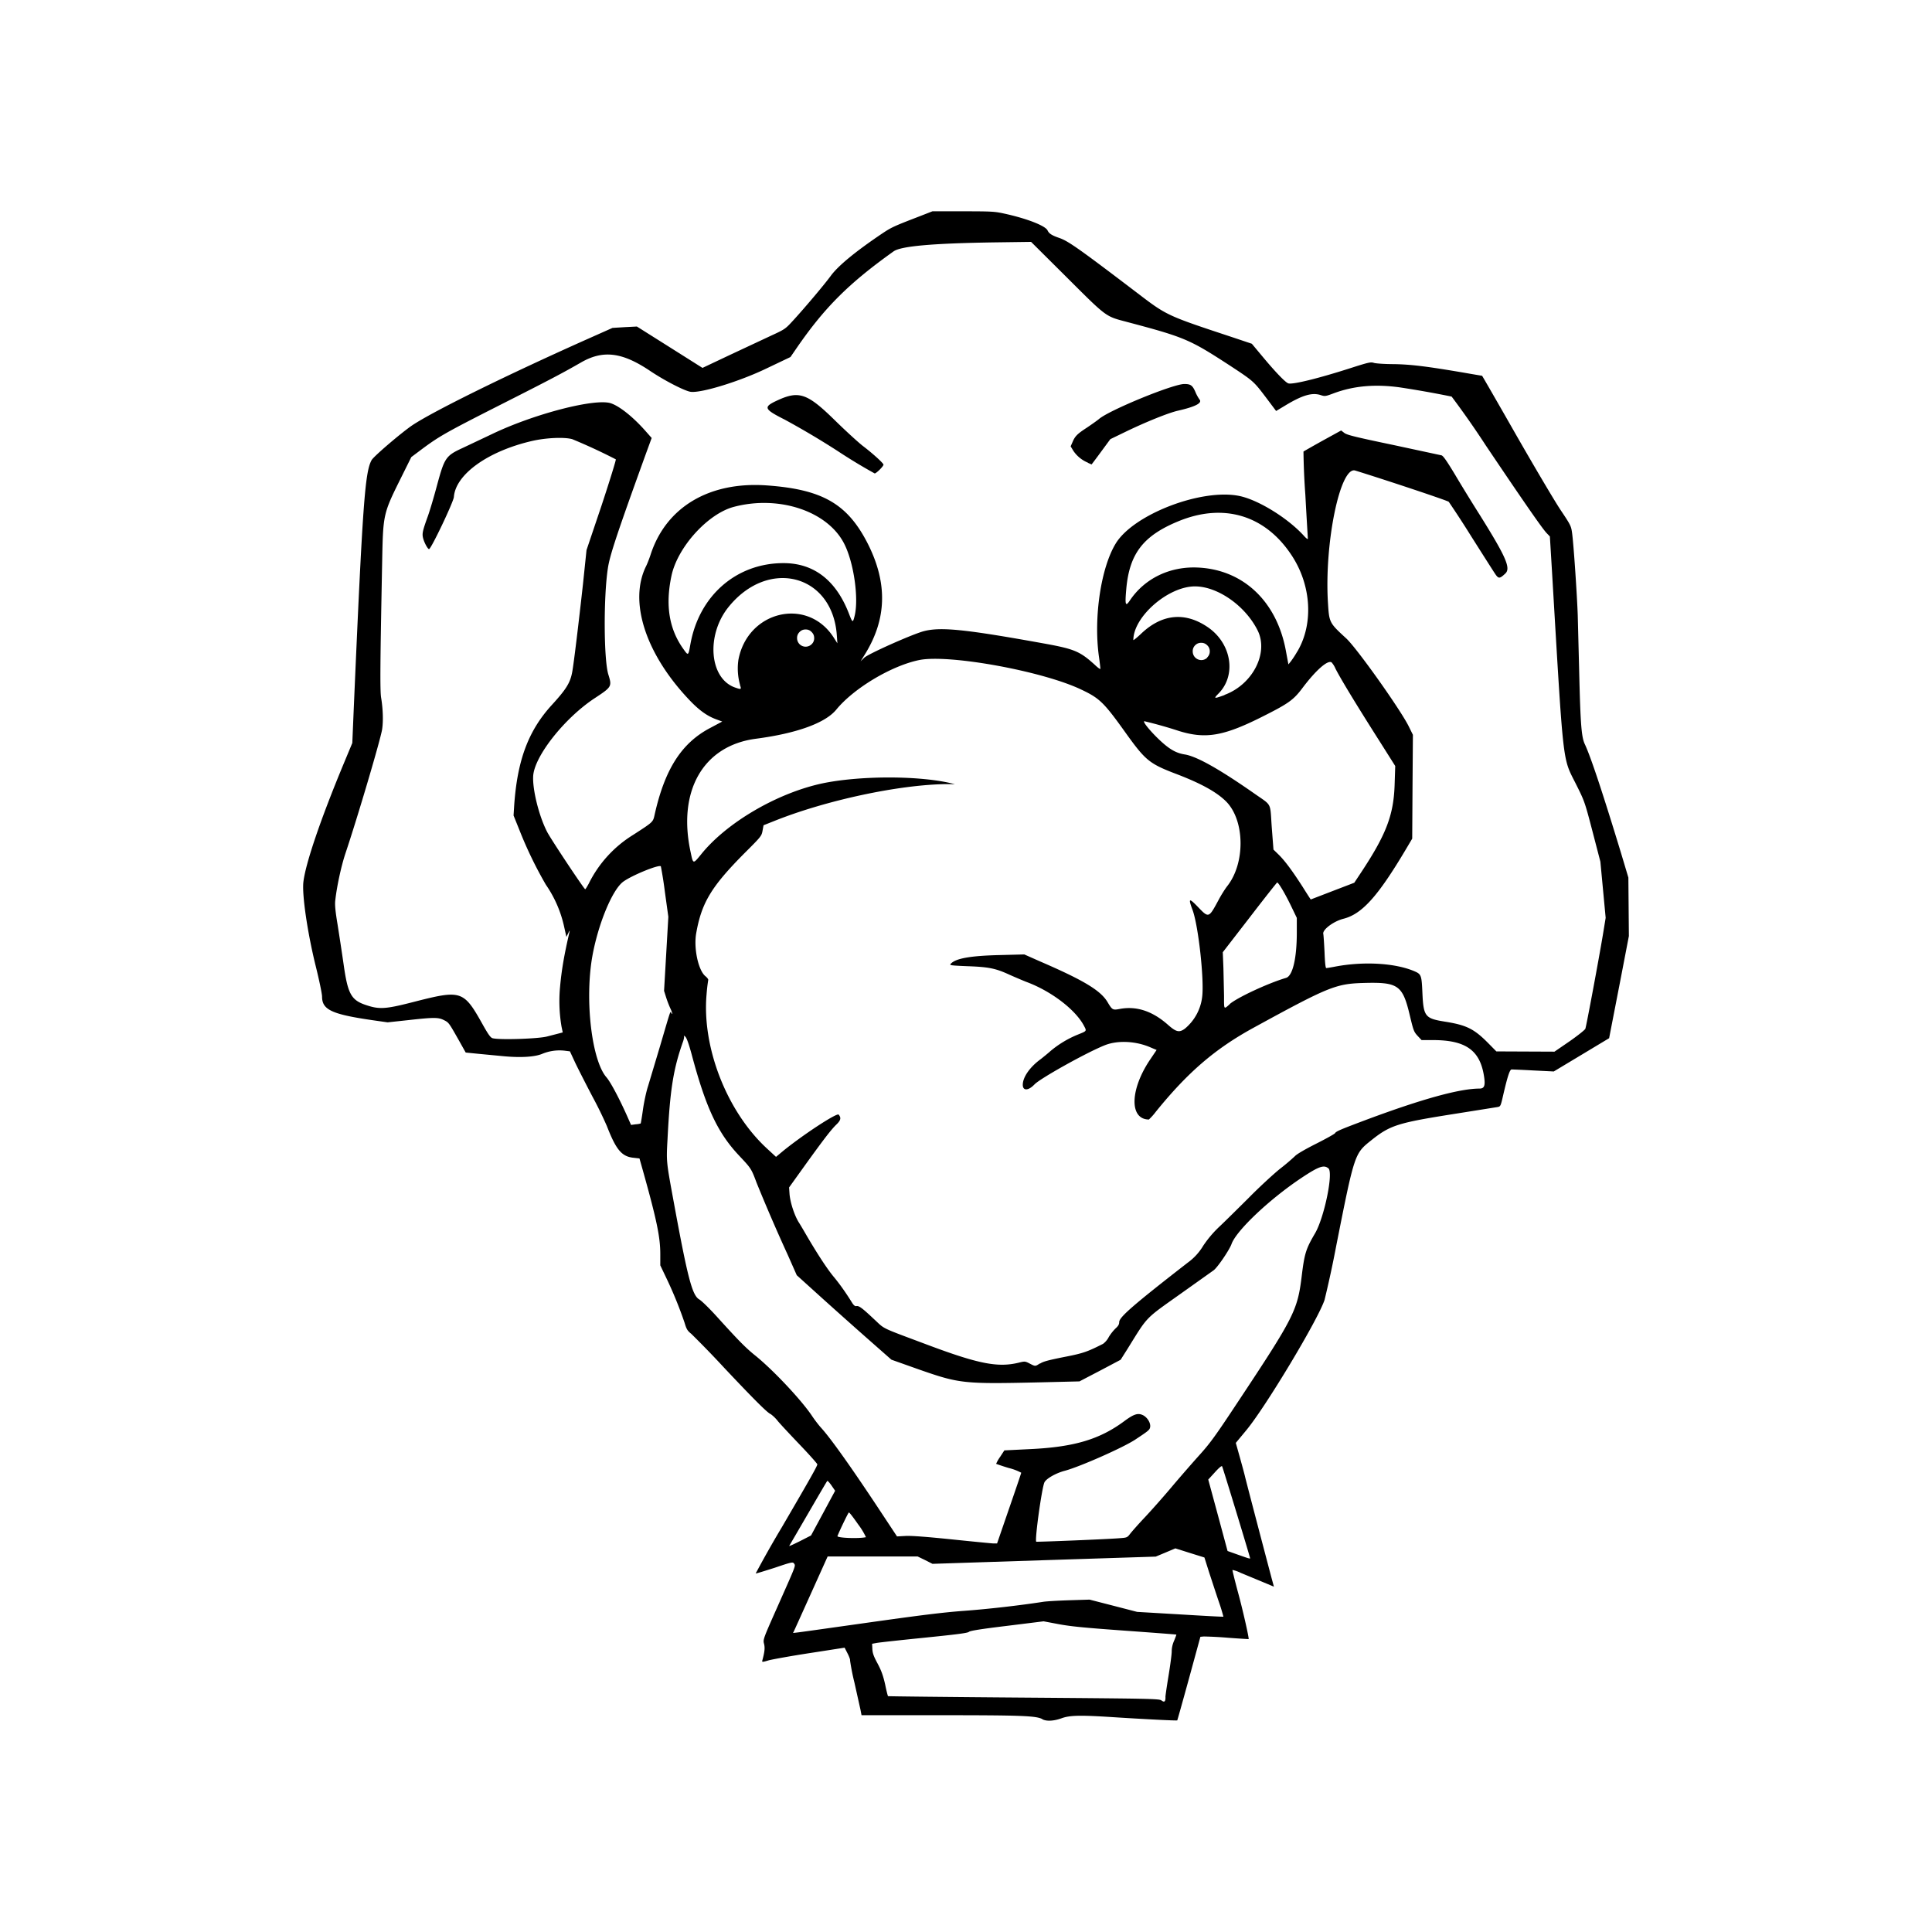 <svg xmlns="http://www.w3.org/2000/svg" width="100%" height="100%" viewBox="0 0 30.72 30.72"><path d="M16.574 27.335c-0.098-0.053-0.329-0.062-1.615-0.062h-1.26l-0.017-0.088-0.096-0.431a3.622 3.622 0 0 1-0.07-0.354c0.005-0.007-0.012-0.056-0.038-0.107l-0.048-0.094-0.547 0.085c-0.301 0.046-0.598 0.1-0.659 0.116-0.1 0.03-0.11 0.03-0.103 0.004 0.038-0.14 0.044-0.201 0.028-0.266-0.018-0.07-0.017-0.072 0.238-0.645 0.276-0.622 0.266-0.594 0.237-0.634-0.018-0.025-0.042-0.02-0.307 0.07-0.159 0.05-0.294 0.093-0.301 0.09a16.82 16.82 0 0 1 0.414-0.732c0.451-0.773 0.566-0.976 0.566-1.003 0-0.01-0.12-0.146-0.271-0.304-0.15-0.157-0.311-0.329-0.357-0.384a0.584 0.584 0 0 0-0.112-0.11c-0.05-0.017-0.264-0.231-0.738-0.734a16.196 16.196 0 0 0-0.525-0.542c-0.062-0.05-0.077-0.074-0.107-0.175a6.511 6.511 0 0 0-0.291-0.714l-0.096-0.201v-0.178c0-0.271-0.056-0.542-0.277-1.331l-0.054-0.191-0.087-0.01c-0.193-0.017-0.283-0.123-0.431-0.504a6.231 6.231 0 0 0-0.231-0.472c-0.1-0.191-0.221-0.428-0.271-0.532l-0.086-0.185-0.08-0.01a0.72 0.72 0 0 0-0.361 0.05c-0.12 0.05-0.345 0.063-0.618 0.037l-0.399-0.038-0.199-0.02-0.107-0.191c-0.161-0.284-0.161-0.285-0.238-0.324-0.09-0.046-0.161-0.046-0.572 0l-0.325 0.035-0.245-0.035c-0.645-0.094-0.797-0.166-0.797-0.375 0-0.042-0.045-0.261-0.102-0.489-0.13-0.528-0.218-1.126-0.195-1.332 0.034-0.294 0.273-0.996 0.636-1.87l0.142-0.341 0.023-0.547c0.142-3.274 0.178-3.76 0.284-3.951 0.035-0.062 0.468-0.431 0.644-0.552 0.335-0.224 1.503-0.8 2.802-1.379l0.384-0.171 0.195-0.012 0.193-0.01 0.522 0.329 0.521 0.329 0.423-0.2 0.658-0.308c0.235-0.108 0.236-0.11 0.367-0.253 0.184-0.201 0.492-0.566 0.592-0.703 0.118-0.161 0.395-0.388 0.816-0.672 0.147-0.098 0.185-0.116 0.569-0.264l0.231-0.09h0.49c0.451 0 0.502 0.003 0.655 0.037 0.358 0.078 0.652 0.193 0.686 0.267 0.022 0.05 0.07 0.08 0.187 0.12 0.14 0.048 0.311 0.168 1.224 0.863 0.489 0.373 0.472 0.366 1.539 0.719l0.298 0.1 0.176 0.211c0.201 0.241 0.358 0.404 0.404 0.419 0.07 0.022 0.485-0.08 1.009-0.249 0.266-0.085 0.303-0.093 0.351-0.077 0.03 0.01 0.175 0.02 0.321 0.02 0.271 0.005 0.514 0.034 1.117 0.137 0.153 0.027 0.281 0.048 0.283 0.048 0.002 0 0.244 0.419 0.537 0.933 0.293 0.512 0.61 1.048 0.705 1.192 0.167 0.249 0.174 0.264 0.189 0.375 0.026 0.191 0.08 1.008 0.09 1.309l0.023 0.896c0.02 0.843 0.036 1.04 0.09 1.154 0.093 0.199 0.276 0.747 0.572 1.719l0.12 0.401 0.004 0.465 0.004 0.465-0.14 0.728-0.158 0.813-0.016 0.083-0.439 0.264-0.441 0.265-0.321-0.016c-0.179-0.01-0.335-0.016-0.349-0.016-0.03 0-0.066 0.113-0.135 0.411-0.04 0.176-0.042 0.178-0.092 0.187l-0.666 0.106c-0.92 0.145-1.037 0.181-1.341 0.424-0.264 0.211-0.264 0.208-0.556 1.681a16.97 16.97 0 0 1-0.185 0.856c-0.105 0.317-0.941 1.708-1.246 2.074l-0.165 0.199 0.064 0.228c0.035 0.126 0.073 0.265 0.083 0.309 0.016 0.07 0.314 1.206 0.421 1.609l0.038 0.14-0.201-0.084-0.328-0.136a0.549 0.549 0 0 0-0.13-0.046c-0.003 0.004 0.033 0.15 0.08 0.327 0.08 0.288 0.187 0.763 0.177 0.773-0.003 0-0.15-0.008-0.331-0.022a6.185 6.185 0 0 0-0.381-0.02l-0.055 0.005-0.181 0.662c-0.1 0.363-0.184 0.664-0.187 0.667-0.01 0.007-0.536-0.02-1.005-0.05-0.54-0.035-0.7-0.032-0.836 0.017-0.125 0.045-0.241 0.05-0.306 0.014l0.002-0.001z m1.957-0.348c0-0.026 0.023-0.181 0.05-0.345 0.027-0.165 0.05-0.337 0.05-0.383 0-0.056 0.013-0.116 0.04-0.175 0.02-0.05 0.036-0.09 0.033-0.093-0.002-0.002-0.368-0.03-0.813-0.062-0.637-0.046-0.86-0.067-1.053-0.103l-0.244-0.046-0.58 0.072c-0.414 0.05-0.588 0.078-0.607 0.095-0.02 0.02-0.201 0.042-0.712 0.094-0.376 0.038-0.717 0.075-0.756 0.083l-0.072 0.013 0.004 0.083c0.003 0.065 0.02 0.115 0.083 0.231 0.06 0.113 0.088 0.191 0.12 0.331 0.02 0.1 0.042 0.184 0.046 0.188 0.003 0.003 0.973 0.014 2.157 0.023 2.034 0.016 2.154 0.018 2.191 0.045 0.046 0.035 0.064 0.02 0.064-0.05l-0.001-0.001z m-4.782-1.179c0.873-0.123 1.226-0.168 1.572-0.194 0.387-0.028 0.897-0.087 1.259-0.143 0.057-0.01 0.248-0.02 0.424-0.026l0.321-0.01 0.377 0.097 0.379 0.098 0.682 0.04c0.377 0.023 0.687 0.04 0.69 0.036a2.93 2.93 0 0 0-0.07-0.229c-0.042-0.122-0.11-0.333-0.155-0.468l-0.077-0.244-0.231-0.072-0.231-0.073-0.156 0.066-0.156 0.065-1.776 0.057-1.774 0.058-0.118-0.06-0.118-0.057H13.16l-0.269 0.597c-0.148 0.328-0.271 0.602-0.276 0.609-0.008 0.016-0.124 0.03 1.134-0.147z m6.127-1.036c0-0.017-0.431-1.435-0.444-1.457-0.007-0.012-0.05 0.024-0.115 0.096l-0.105 0.115 0.154 0.568 0.153 0.568 0.169 0.06c0.181 0.064 0.191 0.067 0.191 0.05z m-6.788-0.713l0.191-0.355-0.057-0.083c-0.032-0.046-0.063-0.08-0.068-0.073-0.007 0.006-0.142 0.238-0.303 0.515s-0.297 0.511-0.302 0.517c-0.004 0.01 0.072-0.026 0.171-0.075l0.176-0.09 0.192-0.356z m2.957-0.072c0.106-0.306 0.193-0.562 0.193-0.57a0.856 0.856 0 0 0-0.198-0.075 3.495 3.495 0 0 1-0.201-0.066 0.578 0.578 0 0 1 0.063-0.11l0.068-0.104 0.405-0.02c0.706-0.033 1.114-0.155 1.51-0.451 0.15-0.11 0.214-0.128 0.296-0.085 0.07 0.04 0.12 0.128 0.106 0.191-0.01 0.042-0.028 0.056-0.241 0.197-0.201 0.13-0.876 0.428-1.114 0.492-0.136 0.035-0.289 0.12-0.323 0.181-0.04 0.066-0.159 0.92-0.132 0.947 0.006 0.006 1.148-0.04 1.33-0.056 0.11-0.008 0.117-0.01 0.161-0.067 0.024-0.032 0.13-0.153 0.238-0.267 0.106-0.113 0.301-0.333 0.431-0.488 0.13-0.154 0.328-0.381 0.437-0.502 0.171-0.189 0.263-0.318 0.619-0.857 0.878-1.324 0.937-1.441 1.003-1.969 0.045-0.375 0.067-0.447 0.214-0.697 0.146-0.249 0.294-0.965 0.213-1.033-0.072-0.06-0.153-0.032-0.427 0.15-0.512 0.341-1.039 0.841-1.114 1.053-0.034 0.095-0.223 0.373-0.285 0.418l-0.519 0.369c-0.582 0.414-0.52 0.349-0.849 0.879l-0.11 0.174-0.327 0.173-0.328 0.171-0.616 0.015c-1.23 0.028-1.288 0.022-1.943-0.207l-0.431-0.153-0.344-0.303c-0.191-0.168-0.53-0.47-0.754-0.672l-0.407-0.368-0.142-0.321a28.99 28.99 0 0 1-0.497-1.15c-0.084-0.226-0.09-0.231-0.275-0.428-0.341-0.361-0.529-0.757-0.757-1.612-0.045-0.165-0.078-0.259-0.1-0.281-0.018-0.016-0.028-0.022-0.023-0.012 0.006 0.01 0 0.046-0.012 0.082-0.157 0.441-0.209 0.768-0.249 1.559-0.02 0.359-0.02 0.351 0.096 0.983 0.225 1.226 0.296 1.5 0.409 1.565 0.04 0.024 0.165 0.146 0.291 0.286 0.341 0.376 0.448 0.485 0.604 0.61 0.285 0.231 0.735 0.71 0.901 0.961 0.04 0.06 0.102 0.14 0.135 0.177 0.15 0.163 0.462 0.6 0.899 1.259l0.314 0.475 0.13-0.007c0.09-0.006 0.329 0.012 0.74 0.054 0.336 0.035 0.635 0.064 0.665 0.065h0.056l0.191-0.555z m-2.276 0.455a1.103 1.103 0 0 0-0.122-0.201c-0.075-0.107-0.14-0.195-0.15-0.191-0.01 0.003-0.138 0.268-0.181 0.374-0.01 0.031 0.341 0.044 0.453 0.018z m2.766-2.758c0.046-0.033 0.127-0.055 0.376-0.105 0.311-0.06 0.375-0.083 0.628-0.211a0.309 0.309 0 0 0 0.092-0.11 0.74 0.74 0 0 1 0.11-0.138c0.04-0.036 0.055-0.062 0.055-0.098 0-0.078 0.227-0.275 1.091-0.946a0.9 0.9 0 0 0 0.245-0.268c0.074-0.11 0.158-0.211 0.263-0.309 0.085-0.08 0.291-0.284 0.459-0.451 0.168-0.171 0.391-0.376 0.497-0.462a3.44 3.44 0 0 0 0.241-0.204c0.03-0.032 0.157-0.106 0.335-0.196 0.159-0.08 0.295-0.156 0.301-0.168 0.018-0.03 0.09-0.06 0.508-0.217 0.889-0.331 1.479-0.492 1.79-0.492 0.08 0 0.096-0.052 0.067-0.219-0.068-0.395-0.296-0.552-0.808-0.552h-0.181l-0.063-0.067c-0.06-0.065-0.067-0.087-0.124-0.325-0.115-0.485-0.185-0.532-0.742-0.516-0.435 0.013-0.552 0.06-1.754 0.718-0.602 0.331-1.035 0.702-1.543 1.33a0.964 0.964 0 0 1-0.11 0.123c-0.311-0.002-0.303-0.472 0.017-0.949l0.106-0.157-0.084-0.035c-0.236-0.107-0.532-0.123-0.74-0.04-0.291 0.116-1.023 0.525-1.117 0.622-0.098 0.103-0.187 0.106-0.187 0.007 0-0.122 0.114-0.285 0.289-0.411 0.04-0.032 0.11-0.088 0.153-0.127a1.63 1.63 0 0 1 0.435-0.261c0.147-0.06 0.142-0.052 0.09-0.15-0.14-0.255-0.525-0.546-0.915-0.689-0.05-0.02-0.169-0.07-0.263-0.112-0.221-0.102-0.331-0.124-0.672-0.136-0.244-0.01-0.283-0.014-0.267-0.033 0.074-0.09 0.311-0.133 0.79-0.144l0.384-0.01 0.248 0.11c0.697 0.301 0.963 0.462 1.074 0.645 0.076 0.128 0.084 0.133 0.194 0.112 0.266-0.05 0.518 0.032 0.765 0.249 0.135 0.12 0.184 0.13 0.274 0.063a0.773 0.773 0 0 0 0.273-0.502c0.035-0.271-0.06-1.136-0.153-1.385-0.07-0.188-0.057-0.196 0.087-0.046 0.171 0.178 0.171 0.178 0.326-0.11 0.04-0.076 0.103-0.176 0.138-0.221 0.291-0.367 0.281-1.047-0.017-1.347-0.15-0.15-0.404-0.291-0.815-0.446-0.403-0.155-0.47-0.211-0.77-0.628-0.361-0.506-0.425-0.567-0.724-0.708-0.617-0.293-2.101-0.562-2.57-0.467-0.441 0.09-1.04 0.447-1.32 0.789-0.175 0.213-0.63 0.377-1.274 0.462-0.84 0.108-1.254 0.828-1.041 1.806 0.04 0.191 0.038 0.189 0.165 0.034 0.405-0.505 1.209-0.976 1.93-1.13 0.575-0.12 1.475-0.126 2.01-0.01l0.096 0.022h-0.144c-0.75 0.01-1.904 0.257-2.722 0.584l-0.176 0.07-0.016 0.087c-0.015 0.083-0.022 0.093-0.281 0.351-0.536 0.539-0.69 0.796-0.775 1.286-0.04 0.239 0.036 0.589 0.15 0.678 0.027 0.022 0.047 0.05 0.042 0.06a2.825 2.825 0 0 0-0.026 0.225c-0.076 0.845 0.323 1.866 0.96 2.453l0.144 0.133 0.108-0.09c0.317-0.259 0.859-0.614 0.888-0.582 0.043 0.05 0.034 0.09-0.033 0.155-0.085 0.082-0.196 0.226-0.496 0.642l-0.259 0.361 0.007 0.104c0.01 0.13 0.076 0.337 0.147 0.451 0.03 0.046 0.09 0.15 0.136 0.229 0.167 0.284 0.321 0.52 0.424 0.642 0.096 0.117 0.184 0.241 0.284 0.401 0.028 0.046 0.05 0.064 0.07 0.06 0.04-0.01 0.09 0.026 0.279 0.204 0.186 0.171 0.083 0.122 0.845 0.408 0.823 0.309 1.131 0.369 1.465 0.286 0.09-0.022 0.097-0.022 0.168 0.015 0.09 0.047 0.09 0.047 0.163-0.002v0.005z m-6.348-3.82c0.003-0.003 0.02-0.103 0.037-0.225 0.017-0.12 0.053-0.286 0.08-0.367l0.193-0.644c0.177-0.602 0.159-0.55 0.178-0.52 0.025 0.042 0.015-0.01-0.016-0.074a1.69 1.69 0 0 1-0.066-0.171l-0.034-0.108 0.034-0.588 0.034-0.589-0.055-0.397a6.234 6.234 0 0 0-0.064-0.406c-0.032-0.032-0.464 0.145-0.599 0.245-0.175 0.13-0.401 0.679-0.492 1.194-0.12 0.694-0.008 1.647 0.226 1.916 0.07 0.08 0.226 0.378 0.357 0.68l0.034 0.077 0.075-0.01a0.347 0.347 0 0 0 0.078-0.013z m14.775-1.31c0.126-0.088 0.238-0.177 0.246-0.196 0.015-0.037 0.213-1.099 0.281-1.507l0.042-0.257-0.042-0.447-0.042-0.446-0.125-0.48c-0.124-0.475-0.128-0.484-0.264-0.755-0.216-0.431-0.194-0.236-0.379-3.358l-0.035-0.578-0.053-0.055c-0.07-0.075-0.337-0.458-0.963-1.388a14.255 14.255 0 0 0-0.546-0.781 16.04 16.04 0 0 0-0.821-0.146c-0.395-0.055-0.736-0.025-1.055 0.094-0.128 0.048-0.14 0.05-0.201 0.03-0.138-0.047-0.293-0.003-0.569 0.164l-0.145 0.087-0.166-0.221c-0.191-0.251-0.194-0.255-0.57-0.502-0.64-0.416-0.716-0.449-1.632-0.692-0.353-0.094-0.311-0.062-0.993-0.742l-0.535-0.532-0.585 0.008c-0.989 0.015-1.482 0.06-1.6 0.142-0.712 0.508-1.094 0.888-1.538 1.531l-0.103 0.15-0.386 0.184c-0.422 0.203-1.034 0.392-1.201 0.369-0.092-0.012-0.421-0.18-0.658-0.341-0.438-0.291-0.739-0.326-1.088-0.124-0.284 0.163-0.483 0.269-1.286 0.675-0.861 0.437-0.965 0.496-1.246 0.705l-0.164 0.123-0.143 0.288c-0.311 0.626-0.305 0.602-0.321 1.415-0.03 1.52-0.035 2.008-0.016 2.122 0.03 0.179 0.036 0.374 0.016 0.505-0.028 0.171-0.387 1.387-0.585 1.977-0.066 0.199-0.135 0.52-0.159 0.736-0.01 0.07 0 0.175 0.036 0.391 0.026 0.164 0.07 0.451 0.097 0.64 0.066 0.464 0.12 0.562 0.358 0.64 0.209 0.07 0.309 0.063 0.732-0.045 0.793-0.203 0.813-0.197 1.134 0.378 0.078 0.137 0.112 0.184 0.143 0.193 0.105 0.03 0.725 0.01 0.866-0.027l0.194-0.05 0.056-0.015-0.02-0.096a2.414 2.414 0 0 1-0.023-0.624c0.024-0.268 0.064-0.506 0.153-0.889 0.004-0.017-0.006-0.004-0.022 0.03l-0.03 0.06-0.035-0.157a1.876 1.876 0 0 0-0.291-0.672 6.435 6.435 0 0 1-0.421-0.87l-0.093-0.231 0.01-0.161c0.05-0.718 0.224-1.186 0.597-1.595 0.227-0.248 0.293-0.351 0.325-0.522 0.025-0.13 0.106-0.807 0.171-1.395l0.057-0.547 0.241-0.715c0.13-0.394 0.231-0.722 0.225-0.728a9.003 9.003 0 0 0-0.693-0.321c-0.124-0.035-0.412-0.023-0.632 0.027-0.705 0.161-1.224 0.532-1.25 0.893-0.007 0.08-0.362 0.827-0.395 0.828-0.02 0-0.074-0.098-0.093-0.169-0.02-0.074-0.012-0.115 0.073-0.351 0.032-0.088 0.097-0.307 0.145-0.487 0.12-0.443 0.14-0.477 0.405-0.599l0.467-0.221c0.675-0.325 1.657-0.578 1.899-0.49 0.143 0.05 0.359 0.226 0.552 0.446l0.092 0.104-0.09 0.246c-0.458 1.266-0.575 1.617-0.606 1.823-0.071 0.458-0.066 1.465 0.008 1.695 0.058 0.188 0.054 0.195-0.223 0.377-0.477 0.316-0.953 0.919-0.973 1.233-0.013 0.211 0.09 0.634 0.221 0.888 0.052 0.105 0.589 0.913 0.606 0.913 0.006 0 0.03-0.04 0.057-0.09a1.9 1.9 0 0 1 0.704-0.773c0.316-0.204 0.317-0.204 0.341-0.313 0.161-0.725 0.425-1.144 0.88-1.385l0.197-0.105-0.095-0.035c-0.145-0.053-0.271-0.143-0.428-0.308-0.697-0.733-0.966-1.566-0.688-2.127 0.02-0.04 0.052-0.122 0.072-0.184 0.245-0.755 0.931-1.164 1.842-1.101 0.896 0.063 1.294 0.296 1.618 0.94 0.311 0.624 0.294 1.191-0.055 1.751l-0.066 0.106 0.06-0.058c0.068-0.063 0.766-0.374 0.946-0.421 0.268-0.07 0.659-0.03 1.894 0.193 0.499 0.09 0.584 0.125 0.823 0.341 0.05 0.048 0.09 0.076 0.09 0.064s-0.01-0.104-0.025-0.206c-0.083-0.617 0.034-1.401 0.269-1.786 0.284-0.466 1.375-0.883 1.974-0.754 0.301 0.065 0.769 0.355 1.021 0.635 0.032 0.036 0.06 0.056 0.06 0.045 0-0.01-0.02-0.325-0.04-0.699a11.12 11.12 0 0 1-0.03-0.689c0.008-0.006 0.144-0.084 0.306-0.174l0.293-0.161 0.052 0.04c0.044 0.032 0.169 0.063 0.78 0.191l0.763 0.164c0.027 0.006 0.085 0.09 0.216 0.307 0.097 0.164 0.271 0.448 0.388 0.632 0.425 0.68 0.502 0.856 0.411 0.941-0.093 0.087-0.108 0.086-0.169-0.007-0.03-0.045-0.201-0.314-0.379-0.595a16.068 16.068 0 0 0-0.351-0.539c-0.02-0.02-0.998-0.346-1.487-0.497-0.239-0.073-0.492 1.151-0.434 2.099 0.02 0.319 0.02 0.321 0.291 0.57 0.169 0.156 0.858 1.126 0.993 1.397l0.067 0.136-0.006 0.826-0.005 0.825-0.105 0.177c-0.441 0.742-0.694 1.021-0.985 1.096-0.161 0.04-0.339 0.175-0.324 0.241 0.005 0.022 0.013 0.154 0.02 0.291 0.006 0.167 0.016 0.253 0.027 0.253 0.01 0 0.073-0.01 0.14-0.023 0.455-0.087 0.958-0.057 1.261 0.073 0.11 0.047 0.116 0.064 0.128 0.344 0.017 0.375 0.042 0.407 0.353 0.457 0.348 0.055 0.468 0.114 0.695 0.344l0.128 0.13 0.462 0.002 0.462 0.002 0.245-0.168zM13.314 7.168a13.19 13.19 0 0 0-0.833-0.494c-0.338-0.171-0.351-0.201-0.117-0.309 0.341-0.157 0.474-0.11 0.908 0.315 0.168 0.165 0.369 0.349 0.448 0.411 0.156 0.118 0.328 0.275 0.328 0.297 0 0.027-0.115 0.14-0.14 0.14a8.7 8.7 0 0 1-0.594-0.36z m3.987 0.19a0.518 0.518 0 0 1-0.235-0.191l-0.042-0.07 0.03-0.068c0.04-0.095 0.076-0.13 0.231-0.231 0.074-0.05 0.159-0.11 0.188-0.134 0.159-0.14 1.179-0.558 1.358-0.558 0.1 0 0.13 0.02 0.176 0.125a0.63 0.63 0 0 0 0.065 0.12c0.05 0.056-0.06 0.115-0.341 0.179-0.15 0.034-0.502 0.176-0.818 0.328l-0.258 0.125-0.148 0.201c-0.08 0.11-0.15 0.201-0.15 0.201L17.3 7.36l0.001-0.002z m2.25 8.609c0.117-0.103 0.612-0.334 0.898-0.418 0.104-0.03 0.171-0.307 0.171-0.72v-0.234l-0.092-0.191c-0.097-0.201-0.203-0.378-0.221-0.371-0.006 0.002-0.203 0.251-0.437 0.556l-0.427 0.552 0.01 0.249 0.01 0.444c0 0.225-0.006 0.218 0.09 0.134l-0.002-0.001z m1.639-1.799l0.344-0.132 0.112-0.169c0.391-0.592 0.512-0.901 0.529-1.379l0.01-0.308-0.228-0.361c-0.386-0.607-0.636-1.018-0.722-1.187a0.36 0.36 0 0 0-0.062-0.1c-0.062-0.04-0.245 0.12-0.458 0.401-0.15 0.201-0.226 0.254-0.674 0.478-0.592 0.295-0.876 0.341-1.292 0.213a7.003 7.003 0 0 0-0.552-0.156c-0.042 0 0.133 0.206 0.294 0.347 0.126 0.11 0.221 0.161 0.346 0.181 0.191 0.03 0.547 0.231 1.094 0.612 0.303 0.214 0.261 0.133 0.291 0.55l0.027 0.351 0.08 0.078c0.1 0.098 0.214 0.251 0.381 0.51 0.07 0.112 0.13 0.205 0.132 0.205l0.348-0.134z m-1.719-3.119c0.446-0.164 0.704-0.665 0.527-1.023-0.194-0.391-0.634-0.702-0.998-0.702-0.425 0-0.979 0.482-0.979 0.853 0 0.008 0.058-0.038 0.127-0.104 0.329-0.311 0.692-0.346 1.05-0.105 0.385 0.258 0.469 0.77 0.173 1.064-0.078 0.08-0.067 0.08 0.1 0.02v-0.003z m-7.704-0.16a0.963 0.963 0 0 1-0.026-0.396c0.145-0.778 1.09-1.005 1.51-0.364l0.064 0.1-0.009-0.129c-0.069-0.971-1.094-1.234-1.726-0.443-0.356 0.447-0.299 1.13 0.105 1.274 0.103 0.036 0.107 0.034 0.08-0.042h0.002z m8.86-0.527c0.261-0.439 0.226-1.053-0.088-1.53-0.421-0.642-1.084-0.841-1.806-0.542-0.559 0.231-0.776 0.517-0.825 1.081-0.022 0.251-0.012 0.281 0.058 0.176 0.238-0.354 0.644-0.547 1.094-0.522 0.712 0.038 1.24 0.539 1.385 1.316l0.034 0.183 0.008 0.04 0.04-0.05a1.56 1.56 0 0 0 0.1-0.154v0.002z m-1.431 0.09a0.125 0.125 0 0 0 0.04-0.096 0.127 0.127 0 0 0-0.04-0.095 0.128 0.128 0 0 0-0.096-0.04c-0.04 0-0.07 0.013-0.097 0.04a0.13 0.13 0 0 0-0.038 0.096c0 0.123 0.146 0.185 0.233 0.098l-0.002-0.003z m-8.218-0.209c0.138-0.773 0.732-1.289 1.48-1.289 0.485 0 0.838 0.274 1.043 0.809 0.054 0.14 0.06 0.143 0.087 0.035 0.07-0.274-0.01-0.848-0.163-1.149-0.26-0.518-1.032-0.779-1.751-0.591-0.415 0.106-0.9 0.64-0.997 1.097-0.1 0.468-0.038 0.849 0.191 1.167 0.077 0.108 0.077 0.108 0.11-0.08v0.001z m1.928 0a0.128 0.128 0 0 0 0.04-0.096c0-0.04-0.013-0.07-0.04-0.097-0.027-0.028-0.056-0.041-0.096-0.041s-0.07 0.013-0.096 0.04a0.128 0.128 0 0 0-0.04 0.097 0.136 0.136 0 0 0 0.232 0.097z" /></svg>